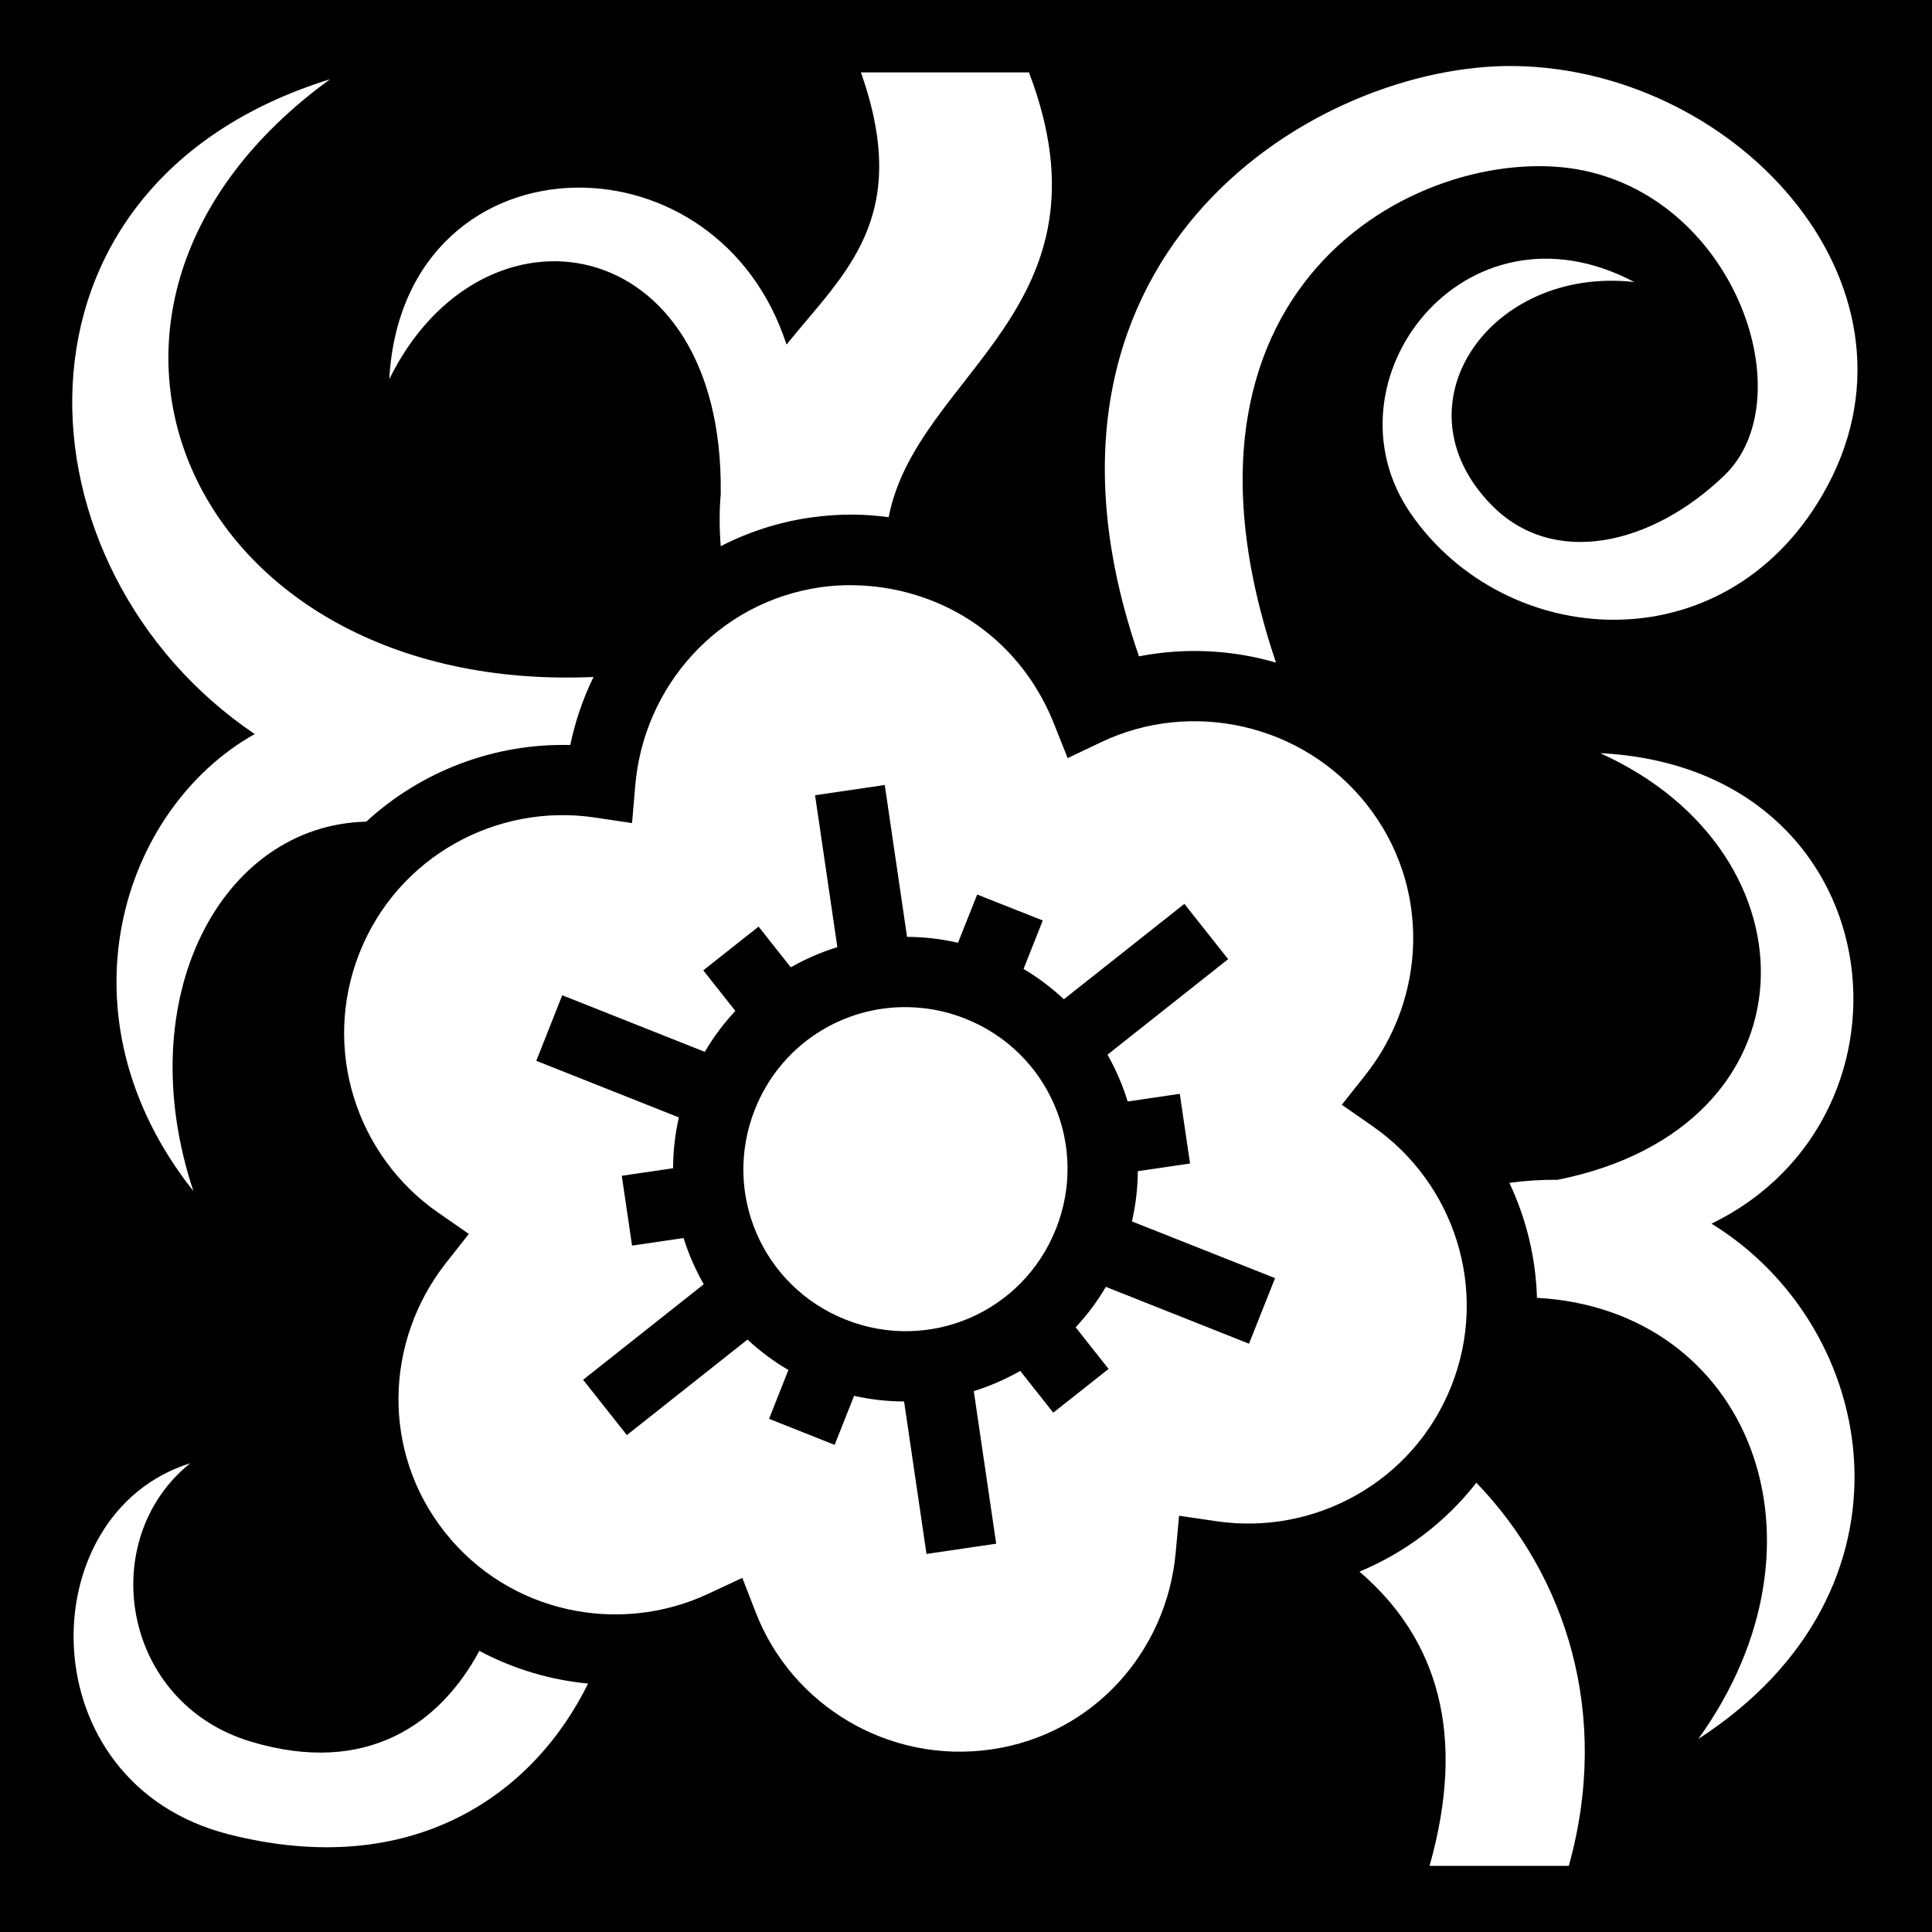 <svg xmlns="http://www.w3.org/2000/svg" viewBox="0 0 512 512" fill="currentColor"><path d="M0 0h512v512H0z"/><path fill="#fff" d="M398.97 17.5c-52.865.834-133.31 51.93-97.126 156.438 12.087-2.36 24.568-1.758 36.312 1.656-34.77-102.722 41.56-138.717 81.5-130.406 40.7 8.47 58.178 60.677 37.344 80.78-19.036 18.37-45.295 24.767-61.844 7.75-25.923-26.653-.047-63.278 37.97-58.968-45.166-23.858-83.427 26.427-59.22 61.406 24.985 36.103 82.66 40.462 109.063-5C514.27 77.258 461.215 18.47 401.56 17.5c-.865-.014-1.712-.014-2.593 0zm-170.814 1.688c13.627 38.648-4.29 53.002-19.72 72.124-9.066-27.893-32.84-41.827-55.53-41.593-24.57.252-47.854 17.088-49.75 50.78C127.812 50.362 191.84 60.614 191 130.625h.03c-.396 4.326-.44 9.015-.03 14.125 7.19-3.703 15.105-6.32 23.563-7.563 3.93-.574 7.85-.852 11.718-.812 3.115.033 6.183.28 9.22.688 7.406-38.218 61.06-55.133 37.188-117.875h-44.532zM87.47 21C-3.384 49.15 3.057 151.056 67.5 194.53c-35.316 19.842-53.083 74.65-16.25 121.126-17.08-51.437 7.57-97.026 45.813-97.906 14.594-13.436 34.042-20.828 54.062-20.313 1.31-6.294 3.39-12.338 6.156-18.03C49.75 184.102 4.483 81.236 87.47 21zm136.436 134.094c-2.206.052-4.442.24-6.656.562-27.155 3.99-46.7 26.346-48.906 52.563l-.844 9.905-9.844-1.47c-25.973-3.884-52.237 10.298-62.375 35.845-10.137 25.546-.758 53.864 20.814 68.844L124.25 327l-6.125 7.78c-16.145 20.615-17.167 49.867-.22 71.283 16.942 21.405 46.04 27.407 69.782 16.312l9.032-4.22 3.624 9.314c9.552 24.486 35.226 40.13 62.5 36.124 27.02-3.97 46.337-25.99 48.72-52.063l.905-9.842 9.78 1.437c25.973 3.886 52.237-10.264 62.375-35.813 10.138-25.548.728-53.86-20.844-68.843l-8.186-5.69 6.187-7.81c16.37-20.597 17.44-50.26.408-71.783-17.045-21.537-46.525-27.808-70.25-16.562l-9 4.28-3.688-9.25c-5.487-13.768-15.547-24.593-28.344-30.75-7.55-3.633-16.046-5.714-24.812-5.81-.73-.01-1.452-.02-2.188 0zm200.156 44.5c58.73 26.456 58.318 99.107-11.25 113.062-4.16-.044-8.443.217-12.812.813 4.47 9.48 7.003 19.854 7.313 30.467 56.123 3.103 80.57 64.37 42.75 116.907 60.76-39.278 48.297-109.04 3.5-136.563 58.818-28.563 48.388-120.77-29.5-124.686zM234.47 208.03l5.905 40.25c4.48.024 9.01.524 13.5 1.564l5.094-12.78 17.374 6.874-5.094 12.843c3.91 2.305 7.46 5.012 10.688 8.033l31.937-25.282 11.594 14.657L293.5 279.5c2.22 3.927 4.023 8.093 5.344 12.406l13.812-2.03 2.72 18.468-13.845 2.03c-.028 4.43-.538 8.882-1.56 13.313l37.936 15.032L331 356.093l-37.938-15.063c-2.3 3.917-4.98 7.487-8 10.72l8.72 11.03-14.657 11.595-8.75-11.063c-3.906 2.216-8.022 4.017-12.313 5.344L264 409.094l-18.47 2.72-5.936-40.408c-4.407-.015-8.838-.5-13.25-1.5l-5.156 13L203.813 376l5.125-12.938c-3.966-2.308-7.575-5.02-10.844-8.062l-31.97 25.313-11.593-14.657 31.97-25.312c-2.206-3.878-4.015-7.99-5.344-12.25l-13.656 2-2.72-18.5 13.595-2c.01-4.48.506-8.985 1.53-13.47l-37.78-15L149 263.75l37.78 15c2.317-3.96 5.046-7.58 8.095-10.844l-8.5-10.75 14.656-11.594 8.532 10.782c3.908-2.21 8.053-4.022 12.344-5.344L216 210.75l18.47-2.72zm4.5 58.876c-16.726.345-32.32 10.495-38.907 27.094-8.783 22.132 1.93 46.936 24.062 55.72 22.133 8.78 46.937-1.932 55.72-24.064 8.782-22.133-1.93-46.936-24.064-55.72-5.532-2.194-11.236-3.145-16.81-3.03zM50.405 387.78c-42.488 13.302-43.09 84.813 10.25 98.345 48.784 12.374 80.822-10.665 95.188-39.97-10.023-.934-19.82-3.876-28.813-8.655-10.313 19.2-29.745 33.275-60.5 24.063C32.05 451.23 25.348 407.9 50.407 387.78zm340.844 5.158c-8.206 10.524-18.95 18.563-30.97 23.562 20.846 17.897 28.375 43.38 18.564 77.97h36.906c11.214-40.23-.81-76.986-24.5-101.533z"/></svg>